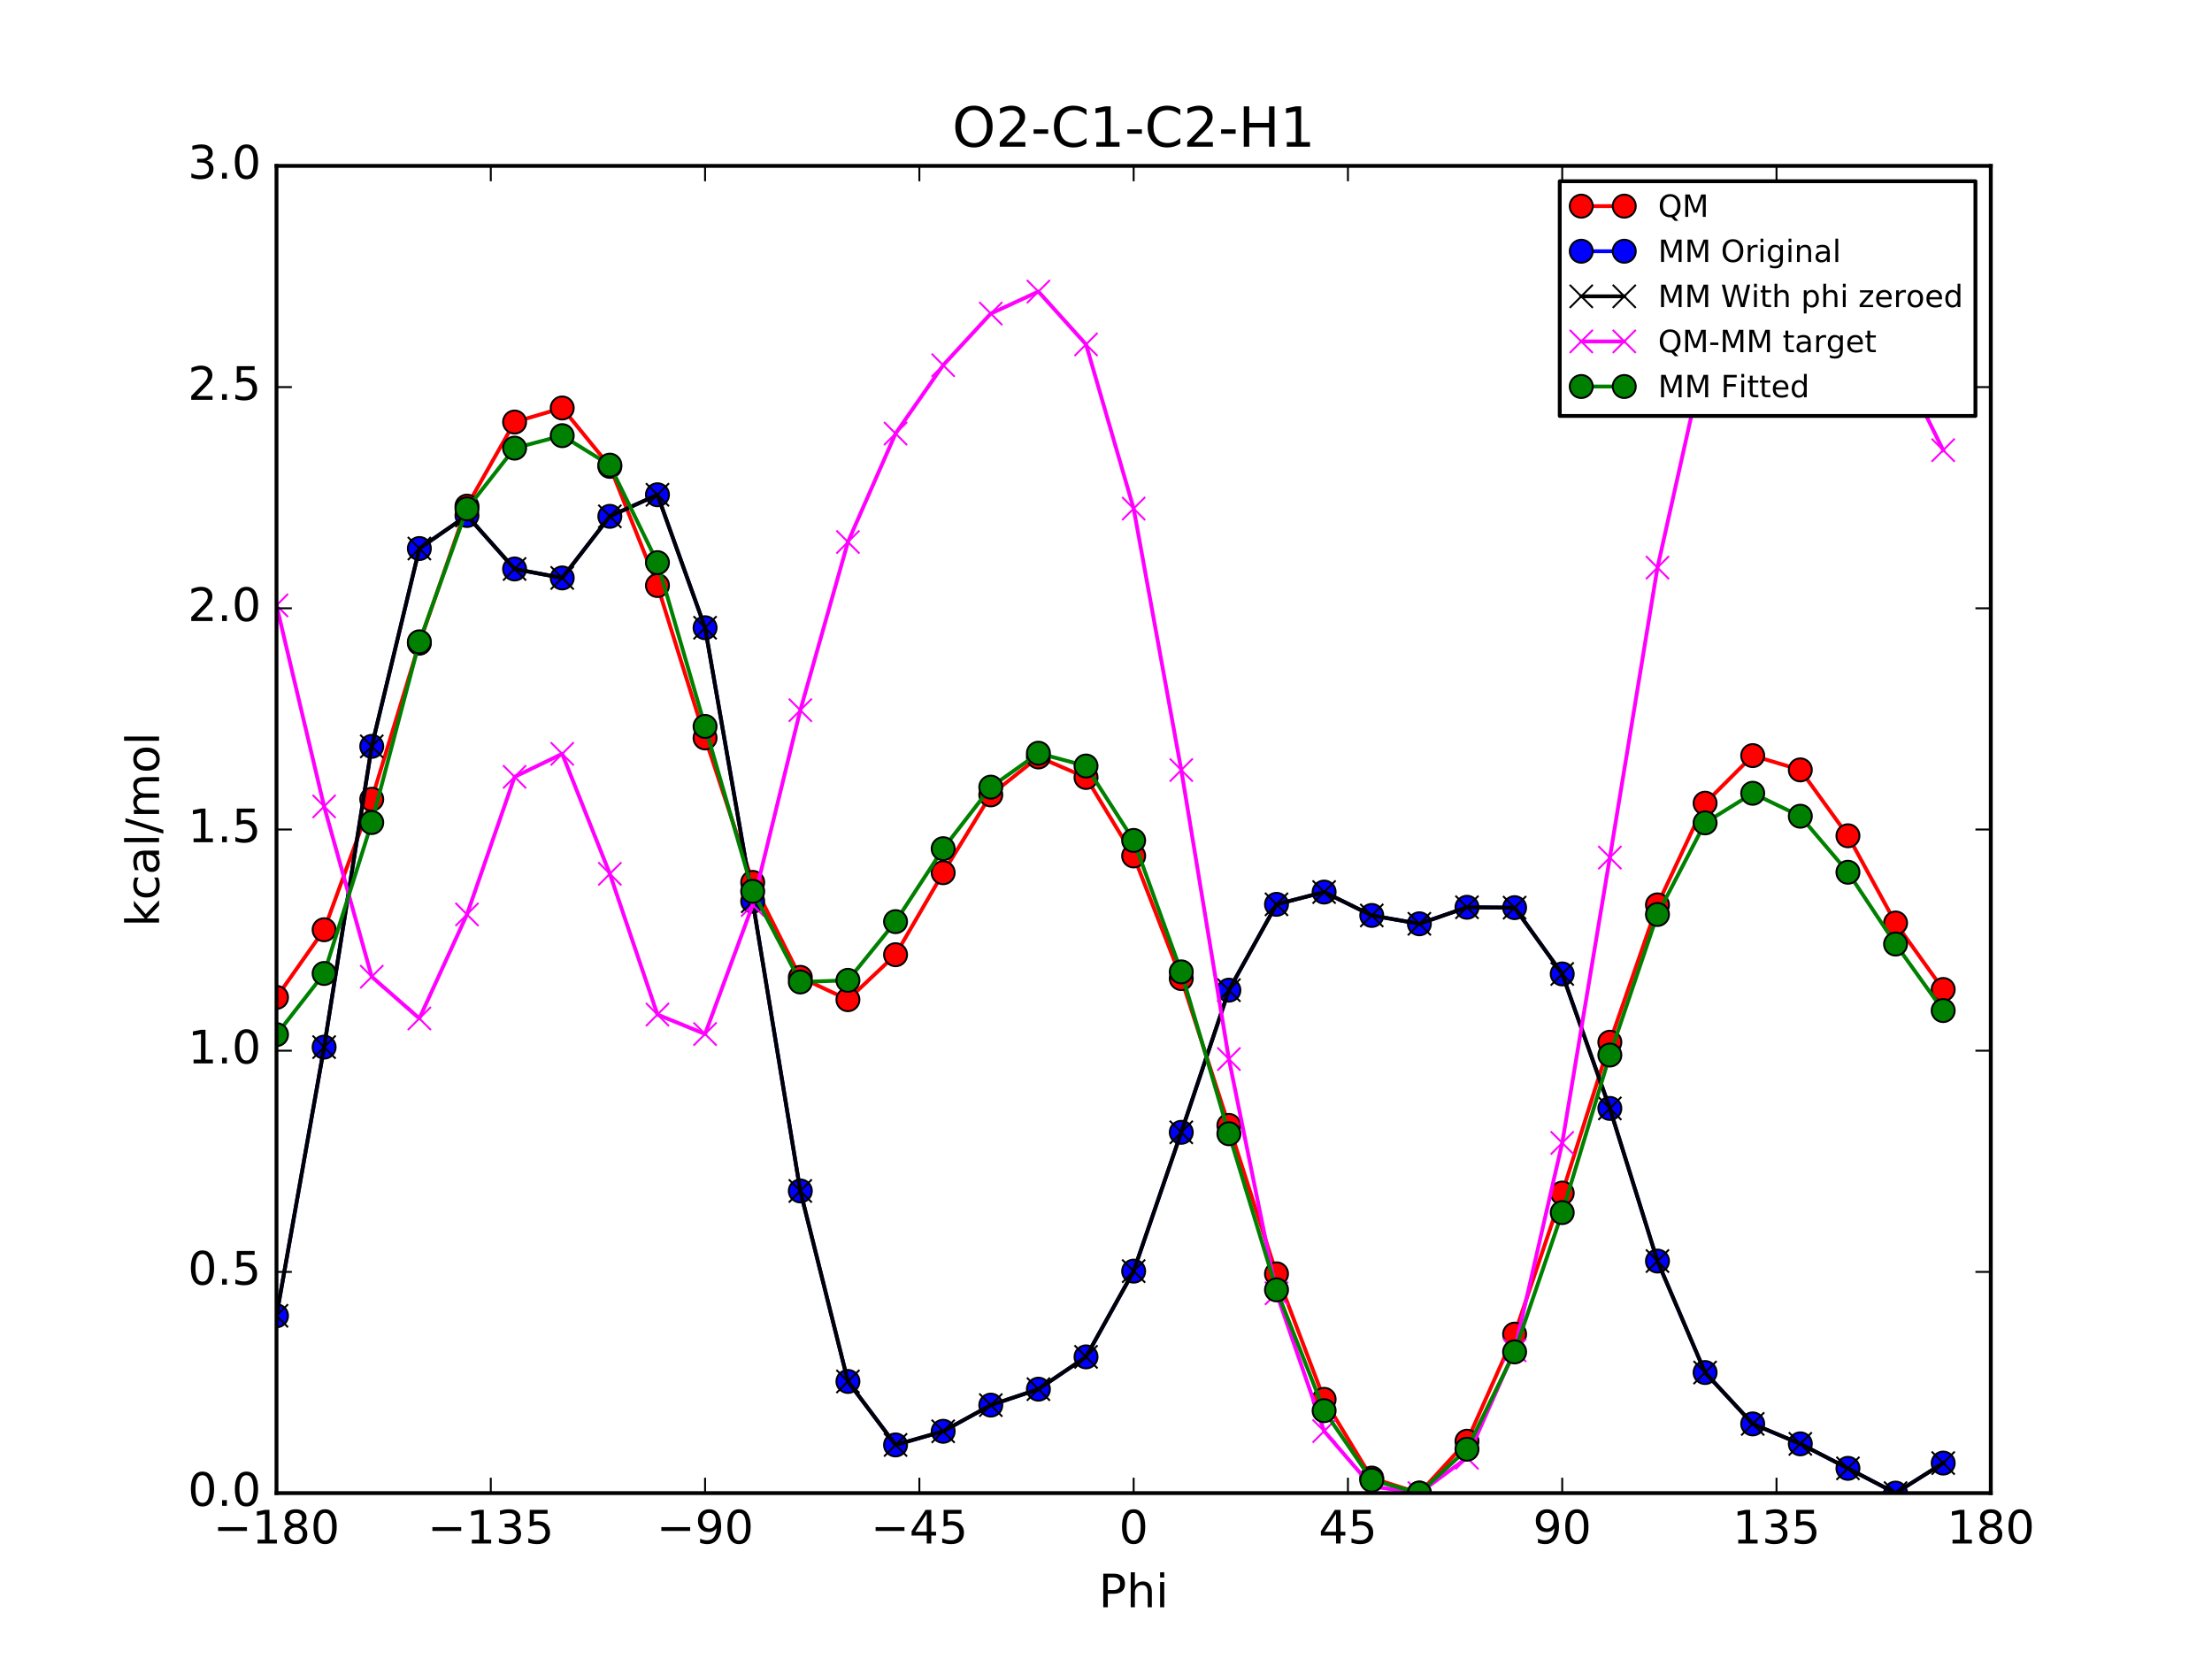 <?xml version="1.0" encoding="utf-8" standalone="no"?>
<!DOCTYPE svg PUBLIC "-//W3C//DTD SVG 1.1//EN"
  "http://www.w3.org/Graphics/SVG/1.1/DTD/svg11.dtd">
<!-- Created with matplotlib (http://matplotlib.org/) -->
<svg height="432pt" version="1.1" viewBox="0 0 576 432" width="576pt" xmlns="http://www.w3.org/2000/svg" xmlns:xlink="http://www.w3.org/1999/xlink">
 <defs>
  <style type="text/css">
*{stroke-linecap:butt;stroke-linejoin:round;stroke-miterlimit:100000;}
  </style>
 </defs>
 <g id="figure_1">
  <g id="patch_1">
   <path d="M 0 432 
L 576 432 
L 576 0 
L 0 0 
z
" style="fill:#ffffff;"/>
  </g>
  <g id="axes_1">
   <g id="patch_2">
    <path d="M 72 388.8 
L 518.4 388.8 
L 518.4 43.2 
L 72 43.2 
z
" style="fill:#ffffff;"/>
   </g>
   <g id="line2d_1">
    <path clip-path="url(#p96e78f3800)" d="M 72 259.715 
L 84.4 242.103 
L 96.8 208.125 
L 109.2 167.489 
L 121.6 131.797 
L 134 109.896 
L 146.4 106.239 
L 158.8 121.441 
L 171.2 152.473 
L 183.6 192.162 
L 196 229.775 
L 208.4 254.503 
L 220.8 260.313 
L 233.2 248.605 
L 245.6 227.248 
L 258 206.986 
L 270.4 197.11 
L 282.8 202.453 
L 295.2 222.884 
L 307.6 254.821 
L 320 293.053 
L 332.4 331.7 
L 344.8 364.389 
L 357.2 384.887 
L 369.6 388.8 
L 382 375.294 
L 394.4 347.403 
L 406.8 310.674 
L 419.2 271.391 
L 431.6 235.626 
L 444 209.152 
L 456.4 196.759 
L 468.8 200.477 
L 481.2 217.633 
L 493.6 240.347 
L 506 257.66 
" style="fill:none;stroke:#ff0000;stroke-linecap:square;"/>
    <defs>
     <path d="M 0 3 
C 0.796 3 1.559 2.684 2.121 2.121 
C 2.684 1.559 3 0.796 3 0 
C 3 -0.796 2.684 -1.559 2.121 -2.121 
C 1.559 -2.684 0.796 -3 0 -3 
C -0.796 -3 -1.559 -2.684 -2.121 -2.121 
C -2.684 -1.559 -3 -0.796 -3 0 
C -3 0.796 -2.684 1.559 -2.121 2.121 
C -1.559 2.684 -0.796 3 0 3 
z
" id="m2ae2b8be13" style="stroke:#000000;stroke-width:0.5;"/>
    </defs>
    <g clip-path="url(#p96e78f3800)">
     <use style="fill:#ff0000;stroke:#000000;stroke-width:0.5;" x="72" xlink:href="#m2ae2b8be13" y="259.715"/>
     <use style="fill:#ff0000;stroke:#000000;stroke-width:0.5;" x="84.4" xlink:href="#m2ae2b8be13" y="242.103"/>
     <use style="fill:#ff0000;stroke:#000000;stroke-width:0.5;" x="96.8" xlink:href="#m2ae2b8be13" y="208.125"/>
     <use style="fill:#ff0000;stroke:#000000;stroke-width:0.5;" x="109.2" xlink:href="#m2ae2b8be13" y="167.489"/>
     <use style="fill:#ff0000;stroke:#000000;stroke-width:0.5;" x="121.6" xlink:href="#m2ae2b8be13" y="131.797"/>
     <use style="fill:#ff0000;stroke:#000000;stroke-width:0.5;" x="134" xlink:href="#m2ae2b8be13" y="109.896"/>
     <use style="fill:#ff0000;stroke:#000000;stroke-width:0.5;" x="146.4" xlink:href="#m2ae2b8be13" y="106.239"/>
     <use style="fill:#ff0000;stroke:#000000;stroke-width:0.5;" x="158.8" xlink:href="#m2ae2b8be13" y="121.441"/>
     <use style="fill:#ff0000;stroke:#000000;stroke-width:0.5;" x="171.2" xlink:href="#m2ae2b8be13" y="152.473"/>
     <use style="fill:#ff0000;stroke:#000000;stroke-width:0.5;" x="183.6" xlink:href="#m2ae2b8be13" y="192.162"/>
     <use style="fill:#ff0000;stroke:#000000;stroke-width:0.5;" x="196" xlink:href="#m2ae2b8be13" y="229.775"/>
     <use style="fill:#ff0000;stroke:#000000;stroke-width:0.5;" x="208.4" xlink:href="#m2ae2b8be13" y="254.503"/>
     <use style="fill:#ff0000;stroke:#000000;stroke-width:0.5;" x="220.8" xlink:href="#m2ae2b8be13" y="260.313"/>
     <use style="fill:#ff0000;stroke:#000000;stroke-width:0.5;" x="233.2" xlink:href="#m2ae2b8be13" y="248.605"/>
     <use style="fill:#ff0000;stroke:#000000;stroke-width:0.5;" x="245.6" xlink:href="#m2ae2b8be13" y="227.248"/>
     <use style="fill:#ff0000;stroke:#000000;stroke-width:0.5;" x="258" xlink:href="#m2ae2b8be13" y="206.986"/>
     <use style="fill:#ff0000;stroke:#000000;stroke-width:0.5;" x="270.4" xlink:href="#m2ae2b8be13" y="197.11"/>
     <use style="fill:#ff0000;stroke:#000000;stroke-width:0.5;" x="282.8" xlink:href="#m2ae2b8be13" y="202.453"/>
     <use style="fill:#ff0000;stroke:#000000;stroke-width:0.5;" x="295.2" xlink:href="#m2ae2b8be13" y="222.884"/>
     <use style="fill:#ff0000;stroke:#000000;stroke-width:0.5;" x="307.6" xlink:href="#m2ae2b8be13" y="254.821"/>
     <use style="fill:#ff0000;stroke:#000000;stroke-width:0.5;" x="320" xlink:href="#m2ae2b8be13" y="293.053"/>
     <use style="fill:#ff0000;stroke:#000000;stroke-width:0.5;" x="332.4" xlink:href="#m2ae2b8be13" y="331.7"/>
     <use style="fill:#ff0000;stroke:#000000;stroke-width:0.5;" x="344.8" xlink:href="#m2ae2b8be13" y="364.389"/>
     <use style="fill:#ff0000;stroke:#000000;stroke-width:0.5;" x="357.2" xlink:href="#m2ae2b8be13" y="384.887"/>
     <use style="fill:#ff0000;stroke:#000000;stroke-width:0.5;" x="369.6" xlink:href="#m2ae2b8be13" y="388.8"/>
     <use style="fill:#ff0000;stroke:#000000;stroke-width:0.5;" x="382" xlink:href="#m2ae2b8be13" y="375.294"/>
     <use style="fill:#ff0000;stroke:#000000;stroke-width:0.5;" x="394.4" xlink:href="#m2ae2b8be13" y="347.403"/>
     <use style="fill:#ff0000;stroke:#000000;stroke-width:0.5;" x="406.8" xlink:href="#m2ae2b8be13" y="310.674"/>
     <use style="fill:#ff0000;stroke:#000000;stroke-width:0.5;" x="419.2" xlink:href="#m2ae2b8be13" y="271.391"/>
     <use style="fill:#ff0000;stroke:#000000;stroke-width:0.5;" x="431.6" xlink:href="#m2ae2b8be13" y="235.626"/>
     <use style="fill:#ff0000;stroke:#000000;stroke-width:0.5;" x="444" xlink:href="#m2ae2b8be13" y="209.152"/>
     <use style="fill:#ff0000;stroke:#000000;stroke-width:0.5;" x="456.4" xlink:href="#m2ae2b8be13" y="196.759"/>
     <use style="fill:#ff0000;stroke:#000000;stroke-width:0.5;" x="468.8" xlink:href="#m2ae2b8be13" y="200.477"/>
     <use style="fill:#ff0000;stroke:#000000;stroke-width:0.5;" x="481.2" xlink:href="#m2ae2b8be13" y="217.633"/>
     <use style="fill:#ff0000;stroke:#000000;stroke-width:0.5;" x="493.6" xlink:href="#m2ae2b8be13" y="240.347"/>
     <use style="fill:#ff0000;stroke:#000000;stroke-width:0.5;" x="506" xlink:href="#m2ae2b8be13" y="257.66"/>
    </g>
   </g>
   <g id="line2d_2">
    <path clip-path="url(#p96e78f3800)" d="M 72 342.627 
L 84.4 272.667 
L 96.8 194.347 
L 109.2 142.836 
L 121.6 134.235 
L 134 148.161 
L 146.4 150.493 
L 158.8 134.45 
L 171.2 128.837 
L 183.6 163.46 
L 196 234.682 
L 208.4 310.122 
L 220.8 359.726 
L 233.2 376.258 
L 245.6 372.704 
L 258 365.887 
L 270.4 361.735 
L 282.8 353.328 
L 295.2 331.002 
L 307.6 294.85 
L 320 257.837 
L 332.4 235.487 
L 344.8 232.289 
L 357.2 238.381 
L 369.6 240.554 
L 382 236.249 
L 394.4 236.35 
L 406.8 253.612 
L 419.2 288.631 
L 431.6 328.378 
L 444 357.403 
L 456.4 370.783 
L 468.8 375.977 
L 481.2 382.354 
L 493.6 388.8 
L 506 380.985 
" style="fill:none;stroke:#0000ff;stroke-linecap:square;"/>
    <defs>
     <path d="M 0 3 
C 0.796 3 1.559 2.684 2.121 2.121 
C 2.684 1.559 3 0.796 3 0 
C 3 -0.796 2.684 -1.559 2.121 -2.121 
C 1.559 -2.684 0.796 -3 0 -3 
C -0.796 -3 -1.559 -2.684 -2.121 -2.121 
C -2.684 -1.559 -3 -0.796 -3 0 
C -3 0.796 -2.684 1.559 -2.121 2.121 
C -1.559 2.684 -0.796 3 0 3 
z
" id="mb6247be279" style="stroke:#000000;stroke-width:0.5;"/>
    </defs>
    <g clip-path="url(#p96e78f3800)">
     <use style="fill:#0000ff;stroke:#000000;stroke-width:0.5;" x="72" xlink:href="#mb6247be279" y="342.627"/>
     <use style="fill:#0000ff;stroke:#000000;stroke-width:0.5;" x="84.4" xlink:href="#mb6247be279" y="272.667"/>
     <use style="fill:#0000ff;stroke:#000000;stroke-width:0.5;" x="96.8" xlink:href="#mb6247be279" y="194.347"/>
     <use style="fill:#0000ff;stroke:#000000;stroke-width:0.5;" x="109.2" xlink:href="#mb6247be279" y="142.836"/>
     <use style="fill:#0000ff;stroke:#000000;stroke-width:0.5;" x="121.6" xlink:href="#mb6247be279" y="134.235"/>
     <use style="fill:#0000ff;stroke:#000000;stroke-width:0.5;" x="134" xlink:href="#mb6247be279" y="148.161"/>
     <use style="fill:#0000ff;stroke:#000000;stroke-width:0.5;" x="146.4" xlink:href="#mb6247be279" y="150.493"/>
     <use style="fill:#0000ff;stroke:#000000;stroke-width:0.5;" x="158.8" xlink:href="#mb6247be279" y="134.45"/>
     <use style="fill:#0000ff;stroke:#000000;stroke-width:0.5;" x="171.2" xlink:href="#mb6247be279" y="128.837"/>
     <use style="fill:#0000ff;stroke:#000000;stroke-width:0.5;" x="183.6" xlink:href="#mb6247be279" y="163.46"/>
     <use style="fill:#0000ff;stroke:#000000;stroke-width:0.5;" x="196" xlink:href="#mb6247be279" y="234.682"/>
     <use style="fill:#0000ff;stroke:#000000;stroke-width:0.5;" x="208.4" xlink:href="#mb6247be279" y="310.122"/>
     <use style="fill:#0000ff;stroke:#000000;stroke-width:0.5;" x="220.8" xlink:href="#mb6247be279" y="359.726"/>
     <use style="fill:#0000ff;stroke:#000000;stroke-width:0.5;" x="233.2" xlink:href="#mb6247be279" y="376.258"/>
     <use style="fill:#0000ff;stroke:#000000;stroke-width:0.5;" x="245.6" xlink:href="#mb6247be279" y="372.704"/>
     <use style="fill:#0000ff;stroke:#000000;stroke-width:0.5;" x="258" xlink:href="#mb6247be279" y="365.887"/>
     <use style="fill:#0000ff;stroke:#000000;stroke-width:0.5;" x="270.4" xlink:href="#mb6247be279" y="361.735"/>
     <use style="fill:#0000ff;stroke:#000000;stroke-width:0.5;" x="282.8" xlink:href="#mb6247be279" y="353.328"/>
     <use style="fill:#0000ff;stroke:#000000;stroke-width:0.5;" x="295.2" xlink:href="#mb6247be279" y="331.002"/>
     <use style="fill:#0000ff;stroke:#000000;stroke-width:0.5;" x="307.6" xlink:href="#mb6247be279" y="294.85"/>
     <use style="fill:#0000ff;stroke:#000000;stroke-width:0.5;" x="320" xlink:href="#mb6247be279" y="257.837"/>
     <use style="fill:#0000ff;stroke:#000000;stroke-width:0.5;" x="332.4" xlink:href="#mb6247be279" y="235.487"/>
     <use style="fill:#0000ff;stroke:#000000;stroke-width:0.5;" x="344.8" xlink:href="#mb6247be279" y="232.289"/>
     <use style="fill:#0000ff;stroke:#000000;stroke-width:0.5;" x="357.2" xlink:href="#mb6247be279" y="238.381"/>
     <use style="fill:#0000ff;stroke:#000000;stroke-width:0.5;" x="369.6" xlink:href="#mb6247be279" y="240.554"/>
     <use style="fill:#0000ff;stroke:#000000;stroke-width:0.5;" x="382" xlink:href="#mb6247be279" y="236.249"/>
     <use style="fill:#0000ff;stroke:#000000;stroke-width:0.5;" x="394.4" xlink:href="#mb6247be279" y="236.35"/>
     <use style="fill:#0000ff;stroke:#000000;stroke-width:0.5;" x="406.8" xlink:href="#mb6247be279" y="253.612"/>
     <use style="fill:#0000ff;stroke:#000000;stroke-width:0.5;" x="419.2" xlink:href="#mb6247be279" y="288.631"/>
     <use style="fill:#0000ff;stroke:#000000;stroke-width:0.5;" x="431.6" xlink:href="#mb6247be279" y="328.378"/>
     <use style="fill:#0000ff;stroke:#000000;stroke-width:0.5;" x="444" xlink:href="#mb6247be279" y="357.403"/>
     <use style="fill:#0000ff;stroke:#000000;stroke-width:0.5;" x="456.4" xlink:href="#mb6247be279" y="370.783"/>
     <use style="fill:#0000ff;stroke:#000000;stroke-width:0.5;" x="468.8" xlink:href="#mb6247be279" y="375.977"/>
     <use style="fill:#0000ff;stroke:#000000;stroke-width:0.5;" x="481.2" xlink:href="#mb6247be279" y="382.354"/>
     <use style="fill:#0000ff;stroke:#000000;stroke-width:0.5;" x="493.6" xlink:href="#mb6247be279" y="388.8"/>
     <use style="fill:#0000ff;stroke:#000000;stroke-width:0.5;" x="506" xlink:href="#mb6247be279" y="380.985"/>
    </g>
   </g>
   <g id="line2d_3">
    <path clip-path="url(#p96e78f3800)" d="M 72 342.627 
L 84.4 272.667 
L 96.8 194.347 
L 109.2 142.836 
L 121.6 134.235 
L 134 148.161 
L 146.4 150.493 
L 158.8 134.45 
L 171.2 128.837 
L 183.6 163.46 
L 196 234.682 
L 208.4 310.122 
L 220.8 359.726 
L 233.2 376.258 
L 245.6 372.704 
L 258 365.887 
L 270.4 361.735 
L 282.8 353.328 
L 295.2 331.002 
L 307.6 294.85 
L 320 257.837 
L 332.4 235.487 
L 344.8 232.289 
L 357.2 238.381 
L 369.6 240.554 
L 382 236.249 
L 394.4 236.35 
L 406.8 253.612 
L 419.2 288.631 
L 431.6 328.378 
L 444 357.403 
L 456.4 370.783 
L 468.8 375.977 
L 481.2 382.354 
L 493.6 388.8 
L 506 380.985 
" style="fill:none;stroke:#000000;stroke-linecap:square;"/>
    <defs>
     <path d="M -3 3 
L 3 -3 
M -3 -3 
L 3 3 
" id="m46860402ca" style="stroke:#000000;stroke-width:0.5;"/>
    </defs>
    <g clip-path="url(#p96e78f3800)">
     <use style="stroke:#000000;stroke-width:0.5;" x="72" xlink:href="#m46860402ca" y="342.627"/>
     <use style="stroke:#000000;stroke-width:0.5;" x="84.4" xlink:href="#m46860402ca" y="272.667"/>
     <use style="stroke:#000000;stroke-width:0.5;" x="96.8" xlink:href="#m46860402ca" y="194.347"/>
     <use style="stroke:#000000;stroke-width:0.5;" x="109.2" xlink:href="#m46860402ca" y="142.836"/>
     <use style="stroke:#000000;stroke-width:0.5;" x="121.6" xlink:href="#m46860402ca" y="134.235"/>
     <use style="stroke:#000000;stroke-width:0.5;" x="134" xlink:href="#m46860402ca" y="148.161"/>
     <use style="stroke:#000000;stroke-width:0.5;" x="146.4" xlink:href="#m46860402ca" y="150.493"/>
     <use style="stroke:#000000;stroke-width:0.5;" x="158.8" xlink:href="#m46860402ca" y="134.45"/>
     <use style="stroke:#000000;stroke-width:0.5;" x="171.2" xlink:href="#m46860402ca" y="128.837"/>
     <use style="stroke:#000000;stroke-width:0.5;" x="183.6" xlink:href="#m46860402ca" y="163.46"/>
     <use style="stroke:#000000;stroke-width:0.5;" x="196" xlink:href="#m46860402ca" y="234.682"/>
     <use style="stroke:#000000;stroke-width:0.5;" x="208.4" xlink:href="#m46860402ca" y="310.122"/>
     <use style="stroke:#000000;stroke-width:0.5;" x="220.8" xlink:href="#m46860402ca" y="359.726"/>
     <use style="stroke:#000000;stroke-width:0.5;" x="233.2" xlink:href="#m46860402ca" y="376.258"/>
     <use style="stroke:#000000;stroke-width:0.5;" x="245.6" xlink:href="#m46860402ca" y="372.704"/>
     <use style="stroke:#000000;stroke-width:0.5;" x="258" xlink:href="#m46860402ca" y="365.887"/>
     <use style="stroke:#000000;stroke-width:0.5;" x="270.4" xlink:href="#m46860402ca" y="361.735"/>
     <use style="stroke:#000000;stroke-width:0.5;" x="282.8" xlink:href="#m46860402ca" y="353.328"/>
     <use style="stroke:#000000;stroke-width:0.5;" x="295.2" xlink:href="#m46860402ca" y="331.002"/>
     <use style="stroke:#000000;stroke-width:0.5;" x="307.6" xlink:href="#m46860402ca" y="294.85"/>
     <use style="stroke:#000000;stroke-width:0.5;" x="320" xlink:href="#m46860402ca" y="257.837"/>
     <use style="stroke:#000000;stroke-width:0.5;" x="332.4" xlink:href="#m46860402ca" y="235.487"/>
     <use style="stroke:#000000;stroke-width:0.5;" x="344.8" xlink:href="#m46860402ca" y="232.289"/>
     <use style="stroke:#000000;stroke-width:0.5;" x="357.2" xlink:href="#m46860402ca" y="238.381"/>
     <use style="stroke:#000000;stroke-width:0.5;" x="369.6" xlink:href="#m46860402ca" y="240.554"/>
     <use style="stroke:#000000;stroke-width:0.5;" x="382" xlink:href="#m46860402ca" y="236.249"/>
     <use style="stroke:#000000;stroke-width:0.5;" x="394.4" xlink:href="#m46860402ca" y="236.35"/>
     <use style="stroke:#000000;stroke-width:0.5;" x="406.8" xlink:href="#m46860402ca" y="253.612"/>
     <use style="stroke:#000000;stroke-width:0.5;" x="419.2" xlink:href="#m46860402ca" y="288.631"/>
     <use style="stroke:#000000;stroke-width:0.5;" x="431.6" xlink:href="#m46860402ca" y="328.378"/>
     <use style="stroke:#000000;stroke-width:0.5;" x="444" xlink:href="#m46860402ca" y="357.403"/>
     <use style="stroke:#000000;stroke-width:0.5;" x="456.4" xlink:href="#m46860402ca" y="370.783"/>
     <use style="stroke:#000000;stroke-width:0.5;" x="468.8" xlink:href="#m46860402ca" y="375.977"/>
     <use style="stroke:#000000;stroke-width:0.5;" x="481.2" xlink:href="#m46860402ca" y="382.354"/>
     <use style="stroke:#000000;stroke-width:0.5;" x="493.6" xlink:href="#m46860402ca" y="388.8"/>
     <use style="stroke:#000000;stroke-width:0.5;" x="506" xlink:href="#m46860402ca" y="380.985"/>
    </g>
   </g>
   <g id="line2d_4">
    <path clip-path="url(#p96e78f3800)" d="M 72 157.641 
L 84.4 209.989 
L 96.8 254.332 
L 109.2 265.206 
L 121.6 238.116 
L 134 202.289 
L 146.4 196.3 
L 158.8 227.545 
L 171.2 264.19 
L 183.6 269.256 
L 196 235.647 
L 208.4 184.934 
L 220.8 141.141 
L 233.2 112.9 
L 245.6 95.098 
L 258 81.653 
L 270.4 75.929 
L 282.8 89.679 
L 295.2 132.436 
L 307.6 200.524 
L 320 275.77 
L 332.4 336.766 
L 344.8 372.654 
L 357.2 387.059 
L 369.6 388.8 
L 382 379.598 
L 394.4 351.607 
L 406.8 297.615 
L 419.2 223.313 
L 431.6 147.802 
L 444 92.302 
L 456.4 66.529 
L 468.8 65.053 
L 481.2 75.832 
L 493.6 92.101 
L 506 117.228 
" style="fill:none;stroke:#ff00ff;stroke-linecap:square;"/>
    <defs>
     <path d="M -3 3 
L 3 -3 
M -3 -3 
L 3 3 
" id="m45187ddc01" style="stroke:#ff00ff;stroke-width:0.5;"/>
    </defs>
    <g clip-path="url(#p96e78f3800)">
     <use style="fill:#ff00ff;stroke:#ff00ff;stroke-width:0.5;" x="72" xlink:href="#m45187ddc01" y="157.641"/>
     <use style="fill:#ff00ff;stroke:#ff00ff;stroke-width:0.5;" x="84.4" xlink:href="#m45187ddc01" y="209.989"/>
     <use style="fill:#ff00ff;stroke:#ff00ff;stroke-width:0.5;" x="96.8" xlink:href="#m45187ddc01" y="254.332"/>
     <use style="fill:#ff00ff;stroke:#ff00ff;stroke-width:0.5;" x="109.2" xlink:href="#m45187ddc01" y="265.206"/>
     <use style="fill:#ff00ff;stroke:#ff00ff;stroke-width:0.5;" x="121.6" xlink:href="#m45187ddc01" y="238.116"/>
     <use style="fill:#ff00ff;stroke:#ff00ff;stroke-width:0.5;" x="134" xlink:href="#m45187ddc01" y="202.289"/>
     <use style="fill:#ff00ff;stroke:#ff00ff;stroke-width:0.5;" x="146.4" xlink:href="#m45187ddc01" y="196.3"/>
     <use style="fill:#ff00ff;stroke:#ff00ff;stroke-width:0.5;" x="158.8" xlink:href="#m45187ddc01" y="227.545"/>
     <use style="fill:#ff00ff;stroke:#ff00ff;stroke-width:0.5;" x="171.2" xlink:href="#m45187ddc01" y="264.19"/>
     <use style="fill:#ff00ff;stroke:#ff00ff;stroke-width:0.5;" x="183.6" xlink:href="#m45187ddc01" y="269.256"/>
     <use style="fill:#ff00ff;stroke:#ff00ff;stroke-width:0.5;" x="196" xlink:href="#m45187ddc01" y="235.647"/>
     <use style="fill:#ff00ff;stroke:#ff00ff;stroke-width:0.5;" x="208.4" xlink:href="#m45187ddc01" y="184.934"/>
     <use style="fill:#ff00ff;stroke:#ff00ff;stroke-width:0.5;" x="220.8" xlink:href="#m45187ddc01" y="141.141"/>
     <use style="fill:#ff00ff;stroke:#ff00ff;stroke-width:0.5;" x="233.2" xlink:href="#m45187ddc01" y="112.9"/>
     <use style="fill:#ff00ff;stroke:#ff00ff;stroke-width:0.5;" x="245.6" xlink:href="#m45187ddc01" y="95.098"/>
     <use style="fill:#ff00ff;stroke:#ff00ff;stroke-width:0.5;" x="258" xlink:href="#m45187ddc01" y="81.653"/>
     <use style="fill:#ff00ff;stroke:#ff00ff;stroke-width:0.5;" x="270.4" xlink:href="#m45187ddc01" y="75.929"/>
     <use style="fill:#ff00ff;stroke:#ff00ff;stroke-width:0.5;" x="282.8" xlink:href="#m45187ddc01" y="89.679"/>
     <use style="fill:#ff00ff;stroke:#ff00ff;stroke-width:0.5;" x="295.2" xlink:href="#m45187ddc01" y="132.436"/>
     <use style="fill:#ff00ff;stroke:#ff00ff;stroke-width:0.5;" x="307.6" xlink:href="#m45187ddc01" y="200.524"/>
     <use style="fill:#ff00ff;stroke:#ff00ff;stroke-width:0.5;" x="320" xlink:href="#m45187ddc01" y="275.77"/>
     <use style="fill:#ff00ff;stroke:#ff00ff;stroke-width:0.5;" x="332.4" xlink:href="#m45187ddc01" y="336.766"/>
     <use style="fill:#ff00ff;stroke:#ff00ff;stroke-width:0.5;" x="344.8" xlink:href="#m45187ddc01" y="372.654"/>
     <use style="fill:#ff00ff;stroke:#ff00ff;stroke-width:0.5;" x="357.2" xlink:href="#m45187ddc01" y="387.059"/>
     <use style="fill:#ff00ff;stroke:#ff00ff;stroke-width:0.5;" x="369.6" xlink:href="#m45187ddc01" y="388.8"/>
     <use style="fill:#ff00ff;stroke:#ff00ff;stroke-width:0.5;" x="382" xlink:href="#m45187ddc01" y="379.598"/>
     <use style="fill:#ff00ff;stroke:#ff00ff;stroke-width:0.5;" x="394.4" xlink:href="#m45187ddc01" y="351.607"/>
     <use style="fill:#ff00ff;stroke:#ff00ff;stroke-width:0.5;" x="406.8" xlink:href="#m45187ddc01" y="297.615"/>
     <use style="fill:#ff00ff;stroke:#ff00ff;stroke-width:0.5;" x="419.2" xlink:href="#m45187ddc01" y="223.313"/>
     <use style="fill:#ff00ff;stroke:#ff00ff;stroke-width:0.5;" x="431.6" xlink:href="#m45187ddc01" y="147.802"/>
     <use style="fill:#ff00ff;stroke:#ff00ff;stroke-width:0.5;" x="444" xlink:href="#m45187ddc01" y="92.302"/>
     <use style="fill:#ff00ff;stroke:#ff00ff;stroke-width:0.5;" x="456.4" xlink:href="#m45187ddc01" y="66.529"/>
     <use style="fill:#ff00ff;stroke:#ff00ff;stroke-width:0.5;" x="468.8" xlink:href="#m45187ddc01" y="65.053"/>
     <use style="fill:#ff00ff;stroke:#ff00ff;stroke-width:0.5;" x="481.2" xlink:href="#m45187ddc01" y="75.832"/>
     <use style="fill:#ff00ff;stroke:#ff00ff;stroke-width:0.5;" x="493.6" xlink:href="#m45187ddc01" y="92.101"/>
     <use style="fill:#ff00ff;stroke:#ff00ff;stroke-width:0.5;" x="506" xlink:href="#m45187ddc01" y="117.228"/>
    </g>
   </g>
   <g id="line2d_5">
    <path clip-path="url(#p96e78f3800)" d="M 72 269.408 
L 84.4 253.49 
L 96.8 214.187 
L 109.2 167.136 
L 121.6 132.502 
L 134 116.691 
L 146.4 113.444 
L 158.8 121.125 
L 171.2 146.512 
L 183.6 189.16 
L 196 232.105 
L 208.4 255.703 
L 220.8 255.277 
L 233.2 239.995 
L 245.6 220.993 
L 258 204.965 
L 270.4 196.137 
L 282.8 199.47 
L 295.2 218.848 
L 307.6 253.069 
L 320 295.223 
L 332.4 335.877 
L 344.8 367.332 
L 357.2 385.417 
L 369.6 388.8 
L 382 377.378 
L 394.4 352.029 
L 406.8 315.753 
L 419.2 274.733 
L 431.6 238.127 
L 444 214.276 
L 456.4 206.566 
L 468.8 212.541 
L 481.2 227.13 
L 493.6 245.831 
L 506 263.147 
" style="fill:none;stroke:#008000;stroke-linecap:square;"/>
    <defs>
     <path d="M 0 3 
C 0.796 3 1.559 2.684 2.121 2.121 
C 2.684 1.559 3 0.796 3 0 
C 3 -0.796 2.684 -1.559 2.121 -2.121 
C 1.559 -2.684 0.796 -3 0 -3 
C -0.796 -3 -1.559 -2.684 -2.121 -2.121 
C -2.684 -1.559 -3 -0.796 -3 0 
C -3 0.796 -2.684 1.559 -2.121 2.121 
C -1.559 2.684 -0.796 3 0 3 
z
" id="m206fd40202" style="stroke:#000000;stroke-width:0.5;"/>
    </defs>
    <g clip-path="url(#p96e78f3800)">
     <use style="fill:#008000;stroke:#000000;stroke-width:0.5;" x="72" xlink:href="#m206fd40202" y="269.408"/>
     <use style="fill:#008000;stroke:#000000;stroke-width:0.5;" x="84.4" xlink:href="#m206fd40202" y="253.49"/>
     <use style="fill:#008000;stroke:#000000;stroke-width:0.5;" x="96.8" xlink:href="#m206fd40202" y="214.187"/>
     <use style="fill:#008000;stroke:#000000;stroke-width:0.5;" x="109.2" xlink:href="#m206fd40202" y="167.136"/>
     <use style="fill:#008000;stroke:#000000;stroke-width:0.5;" x="121.6" xlink:href="#m206fd40202" y="132.502"/>
     <use style="fill:#008000;stroke:#000000;stroke-width:0.5;" x="134" xlink:href="#m206fd40202" y="116.691"/>
     <use style="fill:#008000;stroke:#000000;stroke-width:0.5;" x="146.4" xlink:href="#m206fd40202" y="113.444"/>
     <use style="fill:#008000;stroke:#000000;stroke-width:0.5;" x="158.8" xlink:href="#m206fd40202" y="121.125"/>
     <use style="fill:#008000;stroke:#000000;stroke-width:0.5;" x="171.2" xlink:href="#m206fd40202" y="146.512"/>
     <use style="fill:#008000;stroke:#000000;stroke-width:0.5;" x="183.6" xlink:href="#m206fd40202" y="189.16"/>
     <use style="fill:#008000;stroke:#000000;stroke-width:0.5;" x="196" xlink:href="#m206fd40202" y="232.105"/>
     <use style="fill:#008000;stroke:#000000;stroke-width:0.5;" x="208.4" xlink:href="#m206fd40202" y="255.703"/>
     <use style="fill:#008000;stroke:#000000;stroke-width:0.5;" x="220.8" xlink:href="#m206fd40202" y="255.277"/>
     <use style="fill:#008000;stroke:#000000;stroke-width:0.5;" x="233.2" xlink:href="#m206fd40202" y="239.995"/>
     <use style="fill:#008000;stroke:#000000;stroke-width:0.5;" x="245.6" xlink:href="#m206fd40202" y="220.993"/>
     <use style="fill:#008000;stroke:#000000;stroke-width:0.5;" x="258" xlink:href="#m206fd40202" y="204.965"/>
     <use style="fill:#008000;stroke:#000000;stroke-width:0.5;" x="270.4" xlink:href="#m206fd40202" y="196.137"/>
     <use style="fill:#008000;stroke:#000000;stroke-width:0.5;" x="282.8" xlink:href="#m206fd40202" y="199.47"/>
     <use style="fill:#008000;stroke:#000000;stroke-width:0.5;" x="295.2" xlink:href="#m206fd40202" y="218.848"/>
     <use style="fill:#008000;stroke:#000000;stroke-width:0.5;" x="307.6" xlink:href="#m206fd40202" y="253.069"/>
     <use style="fill:#008000;stroke:#000000;stroke-width:0.5;" x="320" xlink:href="#m206fd40202" y="295.223"/>
     <use style="fill:#008000;stroke:#000000;stroke-width:0.5;" x="332.4" xlink:href="#m206fd40202" y="335.877"/>
     <use style="fill:#008000;stroke:#000000;stroke-width:0.5;" x="344.8" xlink:href="#m206fd40202" y="367.332"/>
     <use style="fill:#008000;stroke:#000000;stroke-width:0.5;" x="357.2" xlink:href="#m206fd40202" y="385.417"/>
     <use style="fill:#008000;stroke:#000000;stroke-width:0.5;" x="369.6" xlink:href="#m206fd40202" y="388.8"/>
     <use style="fill:#008000;stroke:#000000;stroke-width:0.5;" x="382" xlink:href="#m206fd40202" y="377.378"/>
     <use style="fill:#008000;stroke:#000000;stroke-width:0.5;" x="394.4" xlink:href="#m206fd40202" y="352.029"/>
     <use style="fill:#008000;stroke:#000000;stroke-width:0.5;" x="406.8" xlink:href="#m206fd40202" y="315.753"/>
     <use style="fill:#008000;stroke:#000000;stroke-width:0.5;" x="419.2" xlink:href="#m206fd40202" y="274.733"/>
     <use style="fill:#008000;stroke:#000000;stroke-width:0.5;" x="431.6" xlink:href="#m206fd40202" y="238.127"/>
     <use style="fill:#008000;stroke:#000000;stroke-width:0.5;" x="444" xlink:href="#m206fd40202" y="214.276"/>
     <use style="fill:#008000;stroke:#000000;stroke-width:0.5;" x="456.4" xlink:href="#m206fd40202" y="206.566"/>
     <use style="fill:#008000;stroke:#000000;stroke-width:0.5;" x="468.8" xlink:href="#m206fd40202" y="212.541"/>
     <use style="fill:#008000;stroke:#000000;stroke-width:0.5;" x="481.2" xlink:href="#m206fd40202" y="227.13"/>
     <use style="fill:#008000;stroke:#000000;stroke-width:0.5;" x="493.6" xlink:href="#m206fd40202" y="245.831"/>
     <use style="fill:#008000;stroke:#000000;stroke-width:0.5;" x="506" xlink:href="#m206fd40202" y="263.147"/>
    </g>
   </g>
   <g id="patch_3">
    <path d="M 72 388.8 
L 72 43.2 
" style="fill:none;stroke:#000000;stroke-linecap:square;stroke-linejoin:miter;"/>
   </g>
   <g id="patch_4">
    <path d="M 518.4 388.8 
L 518.4 43.2 
" style="fill:none;stroke:#000000;stroke-linecap:square;stroke-linejoin:miter;"/>
   </g>
   <g id="patch_5">
    <path d="M 72 388.8 
L 518.4 388.8 
" style="fill:none;stroke:#000000;stroke-linecap:square;stroke-linejoin:miter;"/>
   </g>
   <g id="patch_6">
    <path d="M 72 43.2 
L 518.4 43.2 
" style="fill:none;stroke:#000000;stroke-linecap:square;stroke-linejoin:miter;"/>
   </g>
   <g id="matplotlib.axis_1">
    <g id="xtick_1">
     <g id="line2d_6">
      <defs>
       <path d="M 0 0 
L 0 -4 
" id="mc414529081" style="stroke:#000000;stroke-width:0.5;"/>
      </defs>
      <g>
       <use style="stroke:#000000;stroke-width:0.5;" x="72.0" xlink:href="#mc414529081" y="388.8"/>
      </g>
     </g>
     <g id="line2d_7">
      <defs>
       <path d="M 0 0 
L 0 4 
" id="m98be393e46" style="stroke:#000000;stroke-width:0.5;"/>
      </defs>
      <g>
       <use style="stroke:#000000;stroke-width:0.5;" x="72.0" xlink:href="#m98be393e46" y="43.2"/>
      </g>
     </g>
     <g id="text_1">
      <!-- −180 -->
      <defs>
       <path d="M 31.781 34.625 
Q 24.75 34.625 20.719 30.859 
Q 16.703 27.094 16.703 20.516 
Q 16.703 13.922 20.719 10.156 
Q 24.75 6.391 31.781 6.391 
Q 38.812 6.391 42.859 10.172 
Q 46.922 13.969 46.922 20.516 
Q 46.922 27.094 42.891 30.859 
Q 38.875 34.625 31.781 34.625 
M 21.922 38.812 
Q 15.578 40.375 12.031 44.719 
Q 8.5 49.078 8.5 55.328 
Q 8.5 64.062 14.719 69.141 
Q 20.953 74.219 31.781 74.219 
Q 42.672 74.219 48.875 69.141 
Q 55.078 64.062 55.078 55.328 
Q 55.078 49.078 51.531 44.719 
Q 48 40.375 41.703 38.812 
Q 48.828 37.156 52.797 32.312 
Q 56.781 27.484 56.781 20.516 
Q 56.781 9.906 50.312 4.234 
Q 43.844 -1.422 31.781 -1.422 
Q 19.734 -1.422 13.25 4.234 
Q 6.781 9.906 6.781 20.516 
Q 6.781 27.484 10.781 32.312 
Q 14.797 37.156 21.922 38.812 
M 18.312 54.391 
Q 18.312 48.734 21.844 45.562 
Q 25.391 42.391 31.781 42.391 
Q 38.141 42.391 41.719 45.562 
Q 45.312 48.734 45.312 54.391 
Q 45.312 60.062 41.719 63.234 
Q 38.141 66.406 31.781 66.406 
Q 25.391 66.406 21.844 63.234 
Q 18.312 60.062 18.312 54.391 
" id="BitstreamVeraSans-Roman-38"/>
       <path d="M 31.781 66.406 
Q 24.172 66.406 20.328 58.906 
Q 16.5 51.422 16.5 36.375 
Q 16.5 21.391 20.328 13.891 
Q 24.172 6.391 31.781 6.391 
Q 39.453 6.391 43.281 13.891 
Q 47.125 21.391 47.125 36.375 
Q 47.125 51.422 43.281 58.906 
Q 39.453 66.406 31.781 66.406 
M 31.781 74.219 
Q 44.047 74.219 50.516 64.516 
Q 56.984 54.828 56.984 36.375 
Q 56.984 17.969 50.516 8.266 
Q 44.047 -1.422 31.781 -1.422 
Q 19.531 -1.422 13.062 8.266 
Q 6.594 17.969 6.594 36.375 
Q 6.594 54.828 13.062 64.516 
Q 19.531 74.219 31.781 74.219 
" id="BitstreamVeraSans-Roman-30"/>
       <path d="M 12.406 8.297 
L 28.516 8.297 
L 28.516 63.922 
L 10.984 60.406 
L 10.984 69.391 
L 28.422 72.906 
L 38.281 72.906 
L 38.281 8.297 
L 54.391 8.297 
L 54.391 0 
L 12.406 0 
z
" id="BitstreamVeraSans-Roman-31"/>
       <path d="M 10.594 35.5 
L 73.188 35.5 
L 73.188 27.203 
L 10.594 27.203 
z
" id="BitstreamVeraSans-Roman-2212"/>
      </defs>
      <g transform="translate(55.52 401.918)scale(0.12 -0.12)">
       <use xlink:href="#BitstreamVeraSans-Roman-2212"/>
       <use x="83.789" xlink:href="#BitstreamVeraSans-Roman-31"/>
       <use x="147.412" xlink:href="#BitstreamVeraSans-Roman-38"/>
       <use x="211.035" xlink:href="#BitstreamVeraSans-Roman-30"/>
      </g>
     </g>
    </g>
    <g id="xtick_2">
     <g id="line2d_8">
      <g>
       <use style="stroke:#000000;stroke-width:0.5;" x="127.8" xlink:href="#mc414529081" y="388.8"/>
      </g>
     </g>
     <g id="line2d_9">
      <g>
       <use style="stroke:#000000;stroke-width:0.5;" x="127.8" xlink:href="#m98be393e46" y="43.2"/>
      </g>
     </g>
     <g id="text_2">
      <!-- −135 -->
      <defs>
       <path d="M 40.578 39.312 
Q 47.656 37.797 51.625 33 
Q 55.609 28.219 55.609 21.188 
Q 55.609 10.406 48.188 4.484 
Q 40.766 -1.422 27.094 -1.422 
Q 22.516 -1.422 17.656 -0.516 
Q 12.797 0.391 7.625 2.203 
L 7.625 11.719 
Q 11.719 9.328 16.594 8.109 
Q 21.484 6.891 26.812 6.891 
Q 36.078 6.891 40.938 10.547 
Q 45.797 14.203 45.797 21.188 
Q 45.797 27.641 41.281 31.266 
Q 36.766 34.906 28.719 34.906 
L 20.219 34.906 
L 20.219 43.016 
L 29.109 43.016 
Q 36.375 43.016 40.234 45.922 
Q 44.094 48.828 44.094 54.297 
Q 44.094 59.906 40.109 62.906 
Q 36.141 65.922 28.719 65.922 
Q 24.656 65.922 20.016 65.031 
Q 15.375 64.156 9.812 62.312 
L 9.812 71.094 
Q 15.438 72.656 20.344 73.438 
Q 25.25 74.219 29.594 74.219 
Q 40.828 74.219 47.359 69.109 
Q 53.906 64.016 53.906 55.328 
Q 53.906 49.266 50.438 45.094 
Q 46.969 40.922 40.578 39.312 
" id="BitstreamVeraSans-Roman-33"/>
       <path d="M 10.797 72.906 
L 49.516 72.906 
L 49.516 64.594 
L 19.828 64.594 
L 19.828 46.734 
Q 21.969 47.469 24.109 47.828 
Q 26.266 48.188 28.422 48.188 
Q 40.625 48.188 47.75 41.5 
Q 54.891 34.812 54.891 23.391 
Q 54.891 11.625 47.562 5.094 
Q 40.234 -1.422 26.906 -1.422 
Q 22.312 -1.422 17.547 -0.641 
Q 12.797 0.141 7.719 1.703 
L 7.719 11.625 
Q 12.109 9.234 16.797 8.062 
Q 21.484 6.891 26.703 6.891 
Q 35.156 6.891 40.078 11.328 
Q 45.016 15.766 45.016 23.391 
Q 45.016 31 40.078 35.438 
Q 35.156 39.891 26.703 39.891 
Q 22.75 39.891 18.812 39.016 
Q 14.891 38.141 10.797 36.281 
z
" id="BitstreamVeraSans-Roman-35"/>
      </defs>
      <g transform="translate(111.32 401.918)scale(0.12 -0.12)">
       <use xlink:href="#BitstreamVeraSans-Roman-2212"/>
       <use x="83.789" xlink:href="#BitstreamVeraSans-Roman-31"/>
       <use x="147.412" xlink:href="#BitstreamVeraSans-Roman-33"/>
       <use x="211.035" xlink:href="#BitstreamVeraSans-Roman-35"/>
      </g>
     </g>
    </g>
    <g id="xtick_3">
     <g id="line2d_10">
      <g>
       <use style="stroke:#000000;stroke-width:0.5;" x="183.6" xlink:href="#mc414529081" y="388.8"/>
      </g>
     </g>
     <g id="line2d_11">
      <g>
       <use style="stroke:#000000;stroke-width:0.5;" x="183.6" xlink:href="#m98be393e46" y="43.2"/>
      </g>
     </g>
     <g id="text_3">
      <!-- −90 -->
      <defs>
       <path d="M 10.984 1.516 
L 10.984 10.5 
Q 14.703 8.734 18.5 7.812 
Q 22.312 6.891 25.984 6.891 
Q 35.75 6.891 40.891 13.453 
Q 46.047 20.016 46.781 33.406 
Q 43.953 29.203 39.594 26.953 
Q 35.25 24.703 29.984 24.703 
Q 19.047 24.703 12.672 31.312 
Q 6.297 37.938 6.297 49.422 
Q 6.297 60.641 12.938 67.422 
Q 19.578 74.219 30.609 74.219 
Q 43.266 74.219 49.922 64.516 
Q 56.594 54.828 56.594 36.375 
Q 56.594 19.141 48.406 8.859 
Q 40.234 -1.422 26.422 -1.422 
Q 22.703 -1.422 18.891 -0.688 
Q 15.094 0.047 10.984 1.516 
M 30.609 32.422 
Q 37.25 32.422 41.125 36.953 
Q 45.016 41.5 45.016 49.422 
Q 45.016 57.281 41.125 61.844 
Q 37.25 66.406 30.609 66.406 
Q 23.969 66.406 20.094 61.844 
Q 16.219 57.281 16.219 49.422 
Q 16.219 41.5 20.094 36.953 
Q 23.969 32.422 30.609 32.422 
" id="BitstreamVeraSans-Roman-39"/>
      </defs>
      <g transform="translate(170.937 401.918)scale(0.12 -0.12)">
       <use xlink:href="#BitstreamVeraSans-Roman-2212"/>
       <use x="83.789" xlink:href="#BitstreamVeraSans-Roman-39"/>
       <use x="147.412" xlink:href="#BitstreamVeraSans-Roman-30"/>
      </g>
     </g>
    </g>
    <g id="xtick_4">
     <g id="line2d_12">
      <g>
       <use style="stroke:#000000;stroke-width:0.5;" x="239.4" xlink:href="#mc414529081" y="388.8"/>
      </g>
     </g>
     <g id="line2d_13">
      <g>
       <use style="stroke:#000000;stroke-width:0.5;" x="239.4" xlink:href="#m98be393e46" y="43.2"/>
      </g>
     </g>
     <g id="text_4">
      <!-- −45 -->
      <defs>
       <path d="M 37.797 64.312 
L 12.891 25.391 
L 37.797 25.391 
z
M 35.203 72.906 
L 47.609 72.906 
L 47.609 25.391 
L 58.016 25.391 
L 58.016 17.188 
L 47.609 17.188 
L 47.609 0 
L 37.797 0 
L 37.797 17.188 
L 4.891 17.188 
L 4.891 26.703 
z
" id="BitstreamVeraSans-Roman-34"/>
      </defs>
      <g transform="translate(226.737 401.918)scale(0.12 -0.12)">
       <use xlink:href="#BitstreamVeraSans-Roman-2212"/>
       <use x="83.789" xlink:href="#BitstreamVeraSans-Roman-34"/>
       <use x="147.412" xlink:href="#BitstreamVeraSans-Roman-35"/>
      </g>
     </g>
    </g>
    <g id="xtick_5">
     <g id="line2d_14">
      <g>
       <use style="stroke:#000000;stroke-width:0.5;" x="295.2" xlink:href="#mc414529081" y="388.8"/>
      </g>
     </g>
     <g id="line2d_15">
      <g>
       <use style="stroke:#000000;stroke-width:0.5;" x="295.2" xlink:href="#m98be393e46" y="43.2"/>
      </g>
     </g>
     <g id="text_5">
      <!-- 0 -->
      <g transform="translate(291.382 401.918)scale(0.12 -0.12)">
       <use xlink:href="#BitstreamVeraSans-Roman-30"/>
      </g>
     </g>
    </g>
    <g id="xtick_6">
     <g id="line2d_16">
      <g>
       <use style="stroke:#000000;stroke-width:0.5;" x="351.0" xlink:href="#mc414529081" y="388.8"/>
      </g>
     </g>
     <g id="line2d_17">
      <g>
       <use style="stroke:#000000;stroke-width:0.5;" x="351.0" xlink:href="#m98be393e46" y="43.2"/>
      </g>
     </g>
     <g id="text_6">
      <!-- 45 -->
      <g transform="translate(343.365 401.918)scale(0.12 -0.12)">
       <use xlink:href="#BitstreamVeraSans-Roman-34"/>
       <use x="63.623" xlink:href="#BitstreamVeraSans-Roman-35"/>
      </g>
     </g>
    </g>
    <g id="xtick_7">
     <g id="line2d_18">
      <g>
       <use style="stroke:#000000;stroke-width:0.5;" x="406.8" xlink:href="#mc414529081" y="388.8"/>
      </g>
     </g>
     <g id="line2d_19">
      <g>
       <use style="stroke:#000000;stroke-width:0.5;" x="406.8" xlink:href="#m98be393e46" y="43.2"/>
      </g>
     </g>
     <g id="text_7">
      <!-- 90 -->
      <g transform="translate(399.165 401.918)scale(0.12 -0.12)">
       <use xlink:href="#BitstreamVeraSans-Roman-39"/>
       <use x="63.623" xlink:href="#BitstreamVeraSans-Roman-30"/>
      </g>
     </g>
    </g>
    <g id="xtick_8">
     <g id="line2d_20">
      <g>
       <use style="stroke:#000000;stroke-width:0.5;" x="462.6" xlink:href="#mc414529081" y="388.8"/>
      </g>
     </g>
     <g id="line2d_21">
      <g>
       <use style="stroke:#000000;stroke-width:0.5;" x="462.6" xlink:href="#m98be393e46" y="43.2"/>
      </g>
     </g>
     <g id="text_8">
      <!-- 135 -->
      <g transform="translate(451.147 401.918)scale(0.12 -0.12)">
       <use xlink:href="#BitstreamVeraSans-Roman-31"/>
       <use x="63.623" xlink:href="#BitstreamVeraSans-Roman-33"/>
       <use x="127.246" xlink:href="#BitstreamVeraSans-Roman-35"/>
      </g>
     </g>
    </g>
    <g id="xtick_9">
     <g id="line2d_22">
      <g>
       <use style="stroke:#000000;stroke-width:0.5;" x="518.4" xlink:href="#mc414529081" y="388.8"/>
      </g>
     </g>
     <g id="line2d_23">
      <g>
       <use style="stroke:#000000;stroke-width:0.5;" x="518.4" xlink:href="#m98be393e46" y="43.2"/>
      </g>
     </g>
     <g id="text_9">
      <!-- 180 -->
      <g transform="translate(506.947 401.918)scale(0.12 -0.12)">
       <use xlink:href="#BitstreamVeraSans-Roman-31"/>
       <use x="63.623" xlink:href="#BitstreamVeraSans-Roman-38"/>
       <use x="127.246" xlink:href="#BitstreamVeraSans-Roman-30"/>
      </g>
     </g>
    </g>
    <g id="text_10">
     <!-- Phi -->
     <defs>
      <path d="M 19.672 64.797 
L 19.672 37.406 
L 32.078 37.406 
Q 38.969 37.406 42.719 40.969 
Q 46.484 44.531 46.484 51.125 
Q 46.484 57.672 42.719 61.234 
Q 38.969 64.797 32.078 64.797 
z
M 9.812 72.906 
L 32.078 72.906 
Q 44.344 72.906 50.609 67.359 
Q 56.891 61.812 56.891 51.125 
Q 56.891 40.328 50.609 34.812 
Q 44.344 29.297 32.078 29.297 
L 19.672 29.297 
L 19.672 0 
L 9.812 0 
z
" id="BitstreamVeraSans-Roman-50"/>
      <path d="M 54.891 33.016 
L 54.891 0 
L 45.906 0 
L 45.906 32.719 
Q 45.906 40.484 42.875 44.328 
Q 39.844 48.188 33.797 48.188 
Q 26.516 48.188 22.312 43.547 
Q 18.109 38.922 18.109 30.906 
L 18.109 0 
L 9.078 0 
L 9.078 75.984 
L 18.109 75.984 
L 18.109 46.188 
Q 21.344 51.125 25.703 53.562 
Q 30.078 56 35.797 56 
Q 45.219 56 50.047 50.172 
Q 54.891 44.344 54.891 33.016 
" id="BitstreamVeraSans-Roman-68"/>
      <path d="M 9.422 54.688 
L 18.406 54.688 
L 18.406 0 
L 9.422 0 
z
M 9.422 75.984 
L 18.406 75.984 
L 18.406 64.594 
L 9.422 64.594 
z
" id="BitstreamVeraSans-Roman-69"/>
     </defs>
     <g transform="translate(286.113 418.532)scale(0.12 -0.12)">
      <use xlink:href="#BitstreamVeraSans-Roman-50"/>
      <use x="60.303" xlink:href="#BitstreamVeraSans-Roman-68"/>
      <use x="123.682" xlink:href="#BitstreamVeraSans-Roman-69"/>
     </g>
    </g>
   </g>
   <g id="matplotlib.axis_2">
    <g id="ytick_1">
     <g id="line2d_24">
      <defs>
       <path d="M 0 0 
L 4 0 
" id="ma8a4ec1fca" style="stroke:#000000;stroke-width:0.5;"/>
      </defs>
      <g>
       <use style="stroke:#000000;stroke-width:0.5;" x="72.0" xlink:href="#ma8a4ec1fca" y="388.8"/>
      </g>
     </g>
     <g id="line2d_25">
      <defs>
       <path d="M 0 0 
L -4 0 
" id="ma0ba618a32" style="stroke:#000000;stroke-width:0.5;"/>
      </defs>
      <g>
       <use style="stroke:#000000;stroke-width:0.5;" x="518.4" xlink:href="#ma0ba618a32" y="388.8"/>
      </g>
     </g>
     <g id="text_11">
      <!-- 0.0 -->
      <defs>
       <path d="M 10.688 12.406 
L 21 12.406 
L 21 0 
L 10.688 0 
z
" id="BitstreamVeraSans-Roman-2e"/>
      </defs>
      <g transform="translate(48.916 392.111)scale(0.12 -0.12)">
       <use xlink:href="#BitstreamVeraSans-Roman-30"/>
       <use x="63.623" xlink:href="#BitstreamVeraSans-Roman-2e"/>
       <use x="95.41" xlink:href="#BitstreamVeraSans-Roman-30"/>
      </g>
     </g>
    </g>
    <g id="ytick_2">
     <g id="line2d_26">
      <g>
       <use style="stroke:#000000;stroke-width:0.5;" x="72.0" xlink:href="#ma8a4ec1fca" y="331.2"/>
      </g>
     </g>
     <g id="line2d_27">
      <g>
       <use style="stroke:#000000;stroke-width:0.5;" x="518.4" xlink:href="#ma0ba618a32" y="331.2"/>
      </g>
     </g>
     <g id="text_12">
      <!-- 0.5 -->
      <g transform="translate(48.916 334.511)scale(0.12 -0.12)">
       <use xlink:href="#BitstreamVeraSans-Roman-30"/>
       <use x="63.623" xlink:href="#BitstreamVeraSans-Roman-2e"/>
       <use x="95.41" xlink:href="#BitstreamVeraSans-Roman-35"/>
      </g>
     </g>
    </g>
    <g id="ytick_3">
     <g id="line2d_28">
      <g>
       <use style="stroke:#000000;stroke-width:0.5;" x="72.0" xlink:href="#ma8a4ec1fca" y="273.6"/>
      </g>
     </g>
     <g id="line2d_29">
      <g>
       <use style="stroke:#000000;stroke-width:0.5;" x="518.4" xlink:href="#ma0ba618a32" y="273.6"/>
      </g>
     </g>
     <g id="text_13">
      <!-- 1.0 -->
      <g transform="translate(48.916 276.911)scale(0.12 -0.12)">
       <use xlink:href="#BitstreamVeraSans-Roman-31"/>
       <use x="63.623" xlink:href="#BitstreamVeraSans-Roman-2e"/>
       <use x="95.41" xlink:href="#BitstreamVeraSans-Roman-30"/>
      </g>
     </g>
    </g>
    <g id="ytick_4">
     <g id="line2d_30">
      <g>
       <use style="stroke:#000000;stroke-width:0.5;" x="72.0" xlink:href="#ma8a4ec1fca" y="216.0"/>
      </g>
     </g>
     <g id="line2d_31">
      <g>
       <use style="stroke:#000000;stroke-width:0.5;" x="518.4" xlink:href="#ma0ba618a32" y="216.0"/>
      </g>
     </g>
     <g id="text_14">
      <!-- 1.5 -->
      <g transform="translate(48.916 219.311)scale(0.12 -0.12)">
       <use xlink:href="#BitstreamVeraSans-Roman-31"/>
       <use x="63.623" xlink:href="#BitstreamVeraSans-Roman-2e"/>
       <use x="95.41" xlink:href="#BitstreamVeraSans-Roman-35"/>
      </g>
     </g>
    </g>
    <g id="ytick_5">
     <g id="line2d_32">
      <g>
       <use style="stroke:#000000;stroke-width:0.5;" x="72.0" xlink:href="#ma8a4ec1fca" y="158.4"/>
      </g>
     </g>
     <g id="line2d_33">
      <g>
       <use style="stroke:#000000;stroke-width:0.5;" x="518.4" xlink:href="#ma0ba618a32" y="158.4"/>
      </g>
     </g>
     <g id="text_15">
      <!-- 2.0 -->
      <defs>
       <path d="M 19.188 8.297 
L 53.609 8.297 
L 53.609 0 
L 7.328 0 
L 7.328 8.297 
Q 12.938 14.109 22.625 23.891 
Q 32.328 33.688 34.812 36.531 
Q 39.547 41.844 41.422 45.531 
Q 43.312 49.219 43.312 52.781 
Q 43.312 58.594 39.234 62.25 
Q 35.156 65.922 28.609 65.922 
Q 23.969 65.922 18.812 64.312 
Q 13.672 62.703 7.812 59.422 
L 7.812 69.391 
Q 13.766 71.781 18.938 73 
Q 24.125 74.219 28.422 74.219 
Q 39.75 74.219 46.484 68.547 
Q 53.219 62.891 53.219 53.422 
Q 53.219 48.922 51.531 44.891 
Q 49.859 40.875 45.406 35.406 
Q 44.188 33.984 37.641 27.219 
Q 31.109 20.453 19.188 8.297 
" id="BitstreamVeraSans-Roman-32"/>
      </defs>
      <g transform="translate(48.916 161.711)scale(0.12 -0.12)">
       <use xlink:href="#BitstreamVeraSans-Roman-32"/>
       <use x="63.623" xlink:href="#BitstreamVeraSans-Roman-2e"/>
       <use x="95.41" xlink:href="#BitstreamVeraSans-Roman-30"/>
      </g>
     </g>
    </g>
    <g id="ytick_6">
     <g id="line2d_34">
      <g>
       <use style="stroke:#000000;stroke-width:0.5;" x="72.0" xlink:href="#ma8a4ec1fca" y="100.8"/>
      </g>
     </g>
     <g id="line2d_35">
      <g>
       <use style="stroke:#000000;stroke-width:0.5;" x="518.4" xlink:href="#ma0ba618a32" y="100.8"/>
      </g>
     </g>
     <g id="text_16">
      <!-- 2.5 -->
      <g transform="translate(48.916 104.111)scale(0.12 -0.12)">
       <use xlink:href="#BitstreamVeraSans-Roman-32"/>
       <use x="63.623" xlink:href="#BitstreamVeraSans-Roman-2e"/>
       <use x="95.41" xlink:href="#BitstreamVeraSans-Roman-35"/>
      </g>
     </g>
    </g>
    <g id="ytick_7">
     <g id="line2d_36">
      <g>
       <use style="stroke:#000000;stroke-width:0.5;" x="72.0" xlink:href="#ma8a4ec1fca" y="43.2"/>
      </g>
     </g>
     <g id="line2d_37">
      <g>
       <use style="stroke:#000000;stroke-width:0.5;" x="518.4" xlink:href="#ma0ba618a32" y="43.2"/>
      </g>
     </g>
     <g id="text_17">
      <!-- 3.0 -->
      <g transform="translate(48.916 46.511)scale(0.12 -0.12)">
       <use xlink:href="#BitstreamVeraSans-Roman-33"/>
       <use x="63.623" xlink:href="#BitstreamVeraSans-Roman-2e"/>
       <use x="95.41" xlink:href="#BitstreamVeraSans-Roman-30"/>
      </g>
     </g>
    </g>
    <g id="text_18">
     <!-- kcal/mol -->
     <defs>
      <path d="M 52 44.188 
Q 55.375 50.25 60.062 53.125 
Q 64.75 56 71.094 56 
Q 79.641 56 84.281 50.016 
Q 88.922 44.047 88.922 33.016 
L 88.922 0 
L 79.891 0 
L 79.891 32.719 
Q 79.891 40.578 77.094 44.375 
Q 74.312 48.188 68.609 48.188 
Q 61.625 48.188 57.562 43.547 
Q 53.516 38.922 53.516 30.906 
L 53.516 0 
L 44.484 0 
L 44.484 32.719 
Q 44.484 40.625 41.703 44.406 
Q 38.922 48.188 33.109 48.188 
Q 26.219 48.188 22.156 43.531 
Q 18.109 38.875 18.109 30.906 
L 18.109 0 
L 9.078 0 
L 9.078 54.688 
L 18.109 54.688 
L 18.109 46.188 
Q 21.188 51.219 25.484 53.609 
Q 29.781 56 35.688 56 
Q 41.656 56 45.828 52.969 
Q 50 49.953 52 44.188 
" id="BitstreamVeraSans-Roman-6d"/>
      <path d="M 48.781 52.594 
L 48.781 44.188 
Q 44.969 46.297 41.141 47.344 
Q 37.312 48.391 33.406 48.391 
Q 24.656 48.391 19.812 42.844 
Q 14.984 37.312 14.984 27.297 
Q 14.984 17.281 19.812 11.734 
Q 24.656 6.203 33.406 6.203 
Q 37.312 6.203 41.141 7.25 
Q 44.969 8.297 48.781 10.406 
L 48.781 2.094 
Q 45.016 0.344 40.984 -0.531 
Q 36.969 -1.422 32.422 -1.422 
Q 20.062 -1.422 12.781 6.344 
Q 5.516 14.109 5.516 27.297 
Q 5.516 40.672 12.859 48.328 
Q 20.219 56 33.016 56 
Q 37.156 56 41.109 55.141 
Q 45.062 54.297 48.781 52.594 
" id="BitstreamVeraSans-Roman-63"/>
      <path d="M 34.281 27.484 
Q 23.391 27.484 19.188 25 
Q 14.984 22.516 14.984 16.5 
Q 14.984 11.719 18.141 8.906 
Q 21.297 6.109 26.703 6.109 
Q 34.188 6.109 38.703 11.406 
Q 43.219 16.703 43.219 25.484 
L 43.219 27.484 
z
M 52.203 31.203 
L 52.203 0 
L 43.219 0 
L 43.219 8.297 
Q 40.141 3.328 35.547 0.953 
Q 30.953 -1.422 24.312 -1.422 
Q 15.922 -1.422 10.953 3.297 
Q 6 8.016 6 15.922 
Q 6 25.141 12.172 29.828 
Q 18.359 34.516 30.609 34.516 
L 43.219 34.516 
L 43.219 35.406 
Q 43.219 41.609 39.141 45 
Q 35.062 48.391 27.688 48.391 
Q 23 48.391 18.547 47.266 
Q 14.109 46.141 10.016 43.891 
L 10.016 52.203 
Q 14.938 54.109 19.578 55.047 
Q 24.219 56 28.609 56 
Q 40.484 56 46.344 49.844 
Q 52.203 43.703 52.203 31.203 
" id="BitstreamVeraSans-Roman-61"/>
      <path d="M 9.078 75.984 
L 18.109 75.984 
L 18.109 31.109 
L 44.922 54.688 
L 56.391 54.688 
L 27.391 29.109 
L 57.625 0 
L 45.906 0 
L 18.109 26.703 
L 18.109 0 
L 9.078 0 
z
" id="BitstreamVeraSans-Roman-6b"/>
      <path d="M 9.422 75.984 
L 18.406 75.984 
L 18.406 0 
L 9.422 0 
z
" id="BitstreamVeraSans-Roman-6c"/>
      <path d="M 25.391 72.906 
L 33.688 72.906 
L 8.297 -9.281 
L 0 -9.281 
z
" id="BitstreamVeraSans-Roman-2f"/>
      <path d="M 30.609 48.391 
Q 23.391 48.391 19.188 42.75 
Q 14.984 37.109 14.984 27.297 
Q 14.984 17.484 19.156 11.844 
Q 23.344 6.203 30.609 6.203 
Q 37.797 6.203 41.984 11.859 
Q 46.188 17.531 46.188 27.297 
Q 46.188 37.016 41.984 42.703 
Q 37.797 48.391 30.609 48.391 
M 30.609 56 
Q 42.328 56 49.016 48.375 
Q 55.719 40.766 55.719 27.297 
Q 55.719 13.875 49.016 6.219 
Q 42.328 -1.422 30.609 -1.422 
Q 18.844 -1.422 12.172 6.219 
Q 5.516 13.875 5.516 27.297 
Q 5.516 40.766 12.172 48.375 
Q 18.844 56 30.609 56 
" id="BitstreamVeraSans-Roman-6f"/>
     </defs>
     <g transform="translate(41.421 241.321)rotate(-90.0)scale(0.12 -0.12)">
      <use xlink:href="#BitstreamVeraSans-Roman-6b"/>
      <use x="57.91" xlink:href="#BitstreamVeraSans-Roman-63"/>
      <use x="112.891" xlink:href="#BitstreamVeraSans-Roman-61"/>
      <use x="174.17" xlink:href="#BitstreamVeraSans-Roman-6c"/>
      <use x="201.953" xlink:href="#BitstreamVeraSans-Roman-2f"/>
      <use x="235.645" xlink:href="#BitstreamVeraSans-Roman-6d"/>
      <use x="333.057" xlink:href="#BitstreamVeraSans-Roman-6f"/>
      <use x="394.238" xlink:href="#BitstreamVeraSans-Roman-6c"/>
     </g>
    </g>
   </g>
   <g id="text_19">
    <!-- O2-C1-C2-H1 -->
    <defs>
     <path d="M 64.406 67.281 
L 64.406 56.891 
Q 59.422 61.531 53.781 63.812 
Q 48.141 66.109 41.797 66.109 
Q 29.297 66.109 22.656 58.469 
Q 16.016 50.828 16.016 36.375 
Q 16.016 21.969 22.656 14.328 
Q 29.297 6.688 41.797 6.688 
Q 48.141 6.688 53.781 8.984 
Q 59.422 11.281 64.406 15.922 
L 64.406 5.609 
Q 59.234 2.094 53.438 0.328 
Q 47.656 -1.422 41.219 -1.422 
Q 24.656 -1.422 15.125 8.703 
Q 5.609 18.844 5.609 36.375 
Q 5.609 53.953 15.125 64.078 
Q 24.656 74.219 41.219 74.219 
Q 47.75 74.219 53.531 72.484 
Q 59.328 70.75 64.406 67.281 
" id="BitstreamVeraSans-Roman-43"/>
     <path d="M 39.406 66.219 
Q 28.656 66.219 22.328 58.203 
Q 16.016 50.203 16.016 36.375 
Q 16.016 22.609 22.328 14.594 
Q 28.656 6.594 39.406 6.594 
Q 50.141 6.594 56.422 14.594 
Q 62.703 22.609 62.703 36.375 
Q 62.703 50.203 56.422 58.203 
Q 50.141 66.219 39.406 66.219 
M 39.406 74.219 
Q 54.734 74.219 63.906 63.938 
Q 73.094 53.656 73.094 36.375 
Q 73.094 19.141 63.906 8.859 
Q 54.734 -1.422 39.406 -1.422 
Q 24.031 -1.422 14.812 8.828 
Q 5.609 19.094 5.609 36.375 
Q 5.609 53.656 14.812 63.938 
Q 24.031 74.219 39.406 74.219 
" id="BitstreamVeraSans-Roman-4f"/>
     <path d="M 4.891 31.391 
L 31.203 31.391 
L 31.203 23.391 
L 4.891 23.391 
z
" id="BitstreamVeraSans-Roman-2d"/>
     <path d="M 9.812 72.906 
L 19.672 72.906 
L 19.672 43.016 
L 55.516 43.016 
L 55.516 72.906 
L 65.375 72.906 
L 65.375 0 
L 55.516 0 
L 55.516 34.719 
L 19.672 34.719 
L 19.672 0 
L 9.812 0 
z
" id="BitstreamVeraSans-Roman-48"/>
    </defs>
    <g transform="translate(247.946 38.2)scale(0.144 -0.144)">
     <use xlink:href="#BitstreamVeraSans-Roman-4f"/>
     <use x="78.711" xlink:href="#BitstreamVeraSans-Roman-32"/>
     <use x="142.334" xlink:href="#BitstreamVeraSans-Roman-2d"/>
     <use x="178.418" xlink:href="#BitstreamVeraSans-Roman-43"/>
     <use x="248.242" xlink:href="#BitstreamVeraSans-Roman-31"/>
     <use x="311.865" xlink:href="#BitstreamVeraSans-Roman-2d"/>
     <use x="347.949" xlink:href="#BitstreamVeraSans-Roman-43"/>
     <use x="417.773" xlink:href="#BitstreamVeraSans-Roman-32"/>
     <use x="481.396" xlink:href="#BitstreamVeraSans-Roman-2d"/>
     <use x="517.48" xlink:href="#BitstreamVeraSans-Roman-48"/>
     <use x="592.676" xlink:href="#BitstreamVeraSans-Roman-31"/>
    </g>
   </g>
   <g id="legend_1">
    <g id="patch_7">
     <path d="M 406.156 108.312 
L 514.4 108.312 
L 514.4 47.2 
L 406.156 47.2 
z
" style="fill:#ffffff;stroke:#000000;stroke-linejoin:miter;"/>
    </g>
    <g id="line2d_38">
     <path d="M 411.756 53.679 
L 422.956 53.679 
" style="fill:none;stroke:#ff0000;stroke-linecap:square;"/>
    </g>
    <g id="line2d_39">
     <g>
      <use style="fill:#ff0000;stroke:#000000;stroke-width:0.5;" x="411.756" xlink:href="#m2ae2b8be13" y="53.679"/>
      <use style="fill:#ff0000;stroke:#000000;stroke-width:0.5;" x="422.956" xlink:href="#m2ae2b8be13" y="53.679"/>
     </g>
    </g>
    <g id="text_20">
     <!-- QM -->
     <defs>
      <path d="M 39.406 66.219 
Q 28.656 66.219 22.328 58.203 
Q 16.016 50.203 16.016 36.375 
Q 16.016 22.609 22.328 14.594 
Q 28.656 6.594 39.406 6.594 
Q 50.141 6.594 56.422 14.594 
Q 62.703 22.609 62.703 36.375 
Q 62.703 50.203 56.422 58.203 
Q 50.141 66.219 39.406 66.219 
M 53.219 1.312 
L 66.219 -12.891 
L 54.297 -12.891 
L 43.5 -1.219 
Q 41.891 -1.312 41.031 -1.359 
Q 40.188 -1.422 39.406 -1.422 
Q 24.031 -1.422 14.812 8.859 
Q 5.609 19.141 5.609 36.375 
Q 5.609 53.656 14.812 63.938 
Q 24.031 74.219 39.406 74.219 
Q 54.734 74.219 63.906 63.938 
Q 73.094 53.656 73.094 36.375 
Q 73.094 23.688 67.984 14.641 
Q 62.891 5.609 53.219 1.312 
" id="BitstreamVeraSans-Roman-51"/>
      <path d="M 9.812 72.906 
L 24.516 72.906 
L 43.109 23.297 
L 61.812 72.906 
L 76.516 72.906 
L 76.516 0 
L 66.891 0 
L 66.891 64.016 
L 48.094 14.016 
L 38.188 14.016 
L 19.391 64.016 
L 19.391 0 
L 9.812 0 
z
" id="BitstreamVeraSans-Roman-4d"/>
     </defs>
     <g transform="translate(431.756 56.479)scale(0.08 -0.08)">
      <use xlink:href="#BitstreamVeraSans-Roman-51"/>
      <use x="78.711" xlink:href="#BitstreamVeraSans-Roman-4d"/>
     </g>
    </g>
    <g id="line2d_40">
     <path d="M 411.756 65.421 
L 422.956 65.421 
" style="fill:none;stroke:#0000ff;stroke-linecap:square;"/>
    </g>
    <g id="line2d_41">
     <g>
      <use style="fill:#0000ff;stroke:#000000;stroke-width:0.5;" x="411.756" xlink:href="#mb6247be279" y="65.421"/>
      <use style="fill:#0000ff;stroke:#000000;stroke-width:0.5;" x="422.956" xlink:href="#mb6247be279" y="65.421"/>
     </g>
    </g>
    <g id="text_21">
     <!-- MM Original -->
     <defs>
      <path id="BitstreamVeraSans-Roman-20"/>
      <path d="M 41.109 46.297 
Q 39.594 47.172 37.812 47.578 
Q 36.031 48 33.891 48 
Q 26.266 48 22.188 43.047 
Q 18.109 38.094 18.109 28.812 
L 18.109 0 
L 9.078 0 
L 9.078 54.688 
L 18.109 54.688 
L 18.109 46.188 
Q 20.953 51.172 25.484 53.578 
Q 30.031 56 36.531 56 
Q 37.453 56 38.578 55.875 
Q 39.703 55.766 41.062 55.516 
z
" id="BitstreamVeraSans-Roman-72"/>
      <path d="M 45.406 27.984 
Q 45.406 37.75 41.375 43.109 
Q 37.359 48.484 30.078 48.484 
Q 22.859 48.484 18.828 43.109 
Q 14.797 37.75 14.797 27.984 
Q 14.797 18.266 18.828 12.891 
Q 22.859 7.516 30.078 7.516 
Q 37.359 7.516 41.375 12.891 
Q 45.406 18.266 45.406 27.984 
M 54.391 6.781 
Q 54.391 -7.172 48.188 -13.984 
Q 42 -20.797 29.203 -20.797 
Q 24.469 -20.797 20.266 -20.094 
Q 16.062 -19.391 12.109 -17.922 
L 12.109 -9.188 
Q 16.062 -11.328 19.922 -12.344 
Q 23.781 -13.375 27.781 -13.375 
Q 36.625 -13.375 41.016 -8.766 
Q 45.406 -4.156 45.406 5.172 
L 45.406 9.625 
Q 42.625 4.781 38.281 2.391 
Q 33.938 0 27.875 0 
Q 17.828 0 11.672 7.656 
Q 5.516 15.328 5.516 27.984 
Q 5.516 40.672 11.672 48.328 
Q 17.828 56 27.875 56 
Q 33.938 56 38.281 53.609 
Q 42.625 51.219 45.406 46.391 
L 45.406 54.688 
L 54.391 54.688 
z
" id="BitstreamVeraSans-Roman-67"/>
      <path d="M 54.891 33.016 
L 54.891 0 
L 45.906 0 
L 45.906 32.719 
Q 45.906 40.484 42.875 44.328 
Q 39.844 48.188 33.797 48.188 
Q 26.516 48.188 22.312 43.547 
Q 18.109 38.922 18.109 30.906 
L 18.109 0 
L 9.078 0 
L 9.078 54.688 
L 18.109 54.688 
L 18.109 46.188 
Q 21.344 51.125 25.703 53.562 
Q 30.078 56 35.797 56 
Q 45.219 56 50.047 50.172 
Q 54.891 44.344 54.891 33.016 
" id="BitstreamVeraSans-Roman-6e"/>
     </defs>
     <g transform="translate(431.756 68.221)scale(0.08 -0.08)">
      <use xlink:href="#BitstreamVeraSans-Roman-4d"/>
      <use x="86.279" xlink:href="#BitstreamVeraSans-Roman-4d"/>
      <use x="172.559" xlink:href="#BitstreamVeraSans-Roman-20"/>
      <use x="204.346" xlink:href="#BitstreamVeraSans-Roman-4f"/>
      <use x="283.057" xlink:href="#BitstreamVeraSans-Roman-72"/>
      <use x="324.17" xlink:href="#BitstreamVeraSans-Roman-69"/>
      <use x="351.953" xlink:href="#BitstreamVeraSans-Roman-67"/>
      <use x="415.43" xlink:href="#BitstreamVeraSans-Roman-69"/>
      <use x="443.213" xlink:href="#BitstreamVeraSans-Roman-6e"/>
      <use x="506.592" xlink:href="#BitstreamVeraSans-Roman-61"/>
      <use x="567.871" xlink:href="#BitstreamVeraSans-Roman-6c"/>
     </g>
    </g>
    <g id="line2d_42">
     <path d="M 411.756 77.164 
L 422.956 77.164 
" style="fill:none;stroke:#000000;stroke-linecap:square;"/>
    </g>
    <g id="line2d_43">
     <g>
      <use style="stroke:#000000;stroke-width:0.5;" x="411.756" xlink:href="#m46860402ca" y="77.164"/>
      <use style="stroke:#000000;stroke-width:0.5;" x="422.956" xlink:href="#m46860402ca" y="77.164"/>
     </g>
    </g>
    <g id="text_22">
     <!-- MM With phi zeroed -->
     <defs>
      <path d="M 18.312 70.219 
L 18.312 54.688 
L 36.812 54.688 
L 36.812 47.703 
L 18.312 47.703 
L 18.312 18.016 
Q 18.312 11.328 20.141 9.422 
Q 21.969 7.516 27.594 7.516 
L 36.812 7.516 
L 36.812 0 
L 27.594 0 
Q 17.188 0 13.234 3.875 
Q 9.281 7.766 9.281 18.016 
L 9.281 47.703 
L 2.688 47.703 
L 2.688 54.688 
L 9.281 54.688 
L 9.281 70.219 
z
" id="BitstreamVeraSans-Roman-74"/>
      <path d="M 5.516 54.688 
L 48.188 54.688 
L 48.188 46.484 
L 14.406 7.172 
L 48.188 7.172 
L 48.188 0 
L 4.297 0 
L 4.297 8.203 
L 38.094 47.516 
L 5.516 47.516 
z
" id="BitstreamVeraSans-Roman-7a"/>
      <path d="M 56.203 29.594 
L 56.203 25.203 
L 14.891 25.203 
Q 15.484 15.922 20.484 11.062 
Q 25.484 6.203 34.422 6.203 
Q 39.594 6.203 44.453 7.469 
Q 49.312 8.734 54.109 11.281 
L 54.109 2.781 
Q 49.266 0.734 44.188 -0.344 
Q 39.109 -1.422 33.891 -1.422 
Q 20.797 -1.422 13.156 6.188 
Q 5.516 13.812 5.516 26.812 
Q 5.516 40.234 12.766 48.109 
Q 20.016 56 32.328 56 
Q 43.359 56 49.781 48.891 
Q 56.203 41.797 56.203 29.594 
M 47.219 32.234 
Q 47.125 39.594 43.094 43.984 
Q 39.062 48.391 32.422 48.391 
Q 24.906 48.391 20.391 44.141 
Q 15.875 39.891 15.188 32.172 
z
" id="BitstreamVeraSans-Roman-65"/>
      <path d="M 18.109 8.203 
L 18.109 -20.797 
L 9.078 -20.797 
L 9.078 54.688 
L 18.109 54.688 
L 18.109 46.391 
Q 20.953 51.266 25.266 53.625 
Q 29.594 56 35.594 56 
Q 45.562 56 51.781 48.094 
Q 58.016 40.188 58.016 27.297 
Q 58.016 14.406 51.781 6.484 
Q 45.562 -1.422 35.594 -1.422 
Q 29.594 -1.422 25.266 0.953 
Q 20.953 3.328 18.109 8.203 
M 48.688 27.297 
Q 48.688 37.203 44.609 42.844 
Q 40.531 48.484 33.406 48.484 
Q 26.266 48.484 22.188 42.844 
Q 18.109 37.203 18.109 27.297 
Q 18.109 17.391 22.188 11.75 
Q 26.266 6.109 33.406 6.109 
Q 40.531 6.109 44.609 11.75 
Q 48.688 17.391 48.688 27.297 
" id="BitstreamVeraSans-Roman-70"/>
      <path d="M 45.406 46.391 
L 45.406 75.984 
L 54.391 75.984 
L 54.391 0 
L 45.406 0 
L 45.406 8.203 
Q 42.578 3.328 38.25 0.953 
Q 33.938 -1.422 27.875 -1.422 
Q 17.969 -1.422 11.734 6.484 
Q 5.516 14.406 5.516 27.297 
Q 5.516 40.188 11.734 48.094 
Q 17.969 56 27.875 56 
Q 33.938 56 38.25 53.625 
Q 42.578 51.266 45.406 46.391 
M 14.797 27.297 
Q 14.797 17.391 18.875 11.75 
Q 22.953 6.109 30.078 6.109 
Q 37.203 6.109 41.297 11.75 
Q 45.406 17.391 45.406 27.297 
Q 45.406 37.203 41.297 42.844 
Q 37.203 48.484 30.078 48.484 
Q 22.953 48.484 18.875 42.844 
Q 14.797 37.203 14.797 27.297 
" id="BitstreamVeraSans-Roman-64"/>
      <path d="M 3.328 72.906 
L 13.281 72.906 
L 28.609 11.281 
L 43.891 72.906 
L 54.984 72.906 
L 70.312 11.281 
L 85.594 72.906 
L 95.609 72.906 
L 77.297 0 
L 64.891 0 
L 49.516 63.281 
L 33.984 0 
L 21.578 0 
z
" id="BitstreamVeraSans-Roman-57"/>
     </defs>
     <g transform="translate(431.756 79.964)scale(0.08 -0.08)">
      <use xlink:href="#BitstreamVeraSans-Roman-4d"/>
      <use x="86.279" xlink:href="#BitstreamVeraSans-Roman-4d"/>
      <use x="172.559" xlink:href="#BitstreamVeraSans-Roman-20"/>
      <use x="204.346" xlink:href="#BitstreamVeraSans-Roman-57"/>
      <use x="303.191" xlink:href="#BitstreamVeraSans-Roman-69"/>
      <use x="330.975" xlink:href="#BitstreamVeraSans-Roman-74"/>
      <use x="370.184" xlink:href="#BitstreamVeraSans-Roman-68"/>
      <use x="433.562" xlink:href="#BitstreamVeraSans-Roman-20"/>
      <use x="465.35" xlink:href="#BitstreamVeraSans-Roman-70"/>
      <use x="528.826" xlink:href="#BitstreamVeraSans-Roman-68"/>
      <use x="592.205" xlink:href="#BitstreamVeraSans-Roman-69"/>
      <use x="619.988" xlink:href="#BitstreamVeraSans-Roman-20"/>
      <use x="651.775" xlink:href="#BitstreamVeraSans-Roman-7a"/>
      <use x="704.266" xlink:href="#BitstreamVeraSans-Roman-65"/>
      <use x="765.789" xlink:href="#BitstreamVeraSans-Roman-72"/>
      <use x="806.871" xlink:href="#BitstreamVeraSans-Roman-6f"/>
      <use x="868.053" xlink:href="#BitstreamVeraSans-Roman-65"/>
      <use x="929.576" xlink:href="#BitstreamVeraSans-Roman-64"/>
     </g>
    </g>
    <g id="line2d_44">
     <path d="M 411.756 88.906 
L 422.956 88.906 
" style="fill:none;stroke:#ff00ff;stroke-linecap:square;"/>
    </g>
    <g id="line2d_45">
     <g>
      <use style="fill:#ff00ff;stroke:#ff00ff;stroke-width:0.5;" x="411.756" xlink:href="#m45187ddc01" y="88.906"/>
      <use style="fill:#ff00ff;stroke:#ff00ff;stroke-width:0.5;" x="422.956" xlink:href="#m45187ddc01" y="88.906"/>
     </g>
    </g>
    <g id="text_23">
     <!-- QM-MM target -->
     <g transform="translate(431.756 91.706)scale(0.08 -0.08)">
      <use xlink:href="#BitstreamVeraSans-Roman-51"/>
      <use x="78.711" xlink:href="#BitstreamVeraSans-Roman-4d"/>
      <use x="164.99" xlink:href="#BitstreamVeraSans-Roman-2d"/>
      <use x="201.074" xlink:href="#BitstreamVeraSans-Roman-4d"/>
      <use x="287.354" xlink:href="#BitstreamVeraSans-Roman-4d"/>
      <use x="373.633" xlink:href="#BitstreamVeraSans-Roman-20"/>
      <use x="405.42" xlink:href="#BitstreamVeraSans-Roman-74"/>
      <use x="444.629" xlink:href="#BitstreamVeraSans-Roman-61"/>
      <use x="505.908" xlink:href="#BitstreamVeraSans-Roman-72"/>
      <use x="547.006" xlink:href="#BitstreamVeraSans-Roman-67"/>
      <use x="610.482" xlink:href="#BitstreamVeraSans-Roman-65"/>
      <use x="672.006" xlink:href="#BitstreamVeraSans-Roman-74"/>
     </g>
    </g>
    <g id="line2d_46">
     <path d="M 411.756 100.649 
L 422.956 100.649 
" style="fill:none;stroke:#008000;stroke-linecap:square;"/>
    </g>
    <g id="line2d_47">
     <g>
      <use style="fill:#008000;stroke:#000000;stroke-width:0.5;" x="411.756" xlink:href="#m206fd40202" y="100.649"/>
      <use style="fill:#008000;stroke:#000000;stroke-width:0.5;" x="422.956" xlink:href="#m206fd40202" y="100.649"/>
     </g>
    </g>
    <g id="text_24">
     <!-- MM Fitted -->
     <defs>
      <path d="M 9.812 72.906 
L 51.703 72.906 
L 51.703 64.594 
L 19.672 64.594 
L 19.672 43.109 
L 48.578 43.109 
L 48.578 34.812 
L 19.672 34.812 
L 19.672 0 
L 9.812 0 
z
" id="BitstreamVeraSans-Roman-46"/>
     </defs>
     <g transform="translate(431.756 103.449)scale(0.08 -0.08)">
      <use xlink:href="#BitstreamVeraSans-Roman-4d"/>
      <use x="86.279" xlink:href="#BitstreamVeraSans-Roman-4d"/>
      <use x="172.559" xlink:href="#BitstreamVeraSans-Roman-20"/>
      <use x="204.346" xlink:href="#BitstreamVeraSans-Roman-46"/>
      <use x="261.756" xlink:href="#BitstreamVeraSans-Roman-69"/>
      <use x="289.539" xlink:href="#BitstreamVeraSans-Roman-74"/>
      <use x="328.748" xlink:href="#BitstreamVeraSans-Roman-74"/>
      <use x="367.957" xlink:href="#BitstreamVeraSans-Roman-65"/>
      <use x="429.48" xlink:href="#BitstreamVeraSans-Roman-64"/>
     </g>
    </g>
   </g>
  </g>
 </g>
 <defs>
  <clipPath id="p96e78f3800">
   <rect height="345.6" width="446.4" x="72.0" y="43.2"/>
  </clipPath>
 </defs>
</svg>

